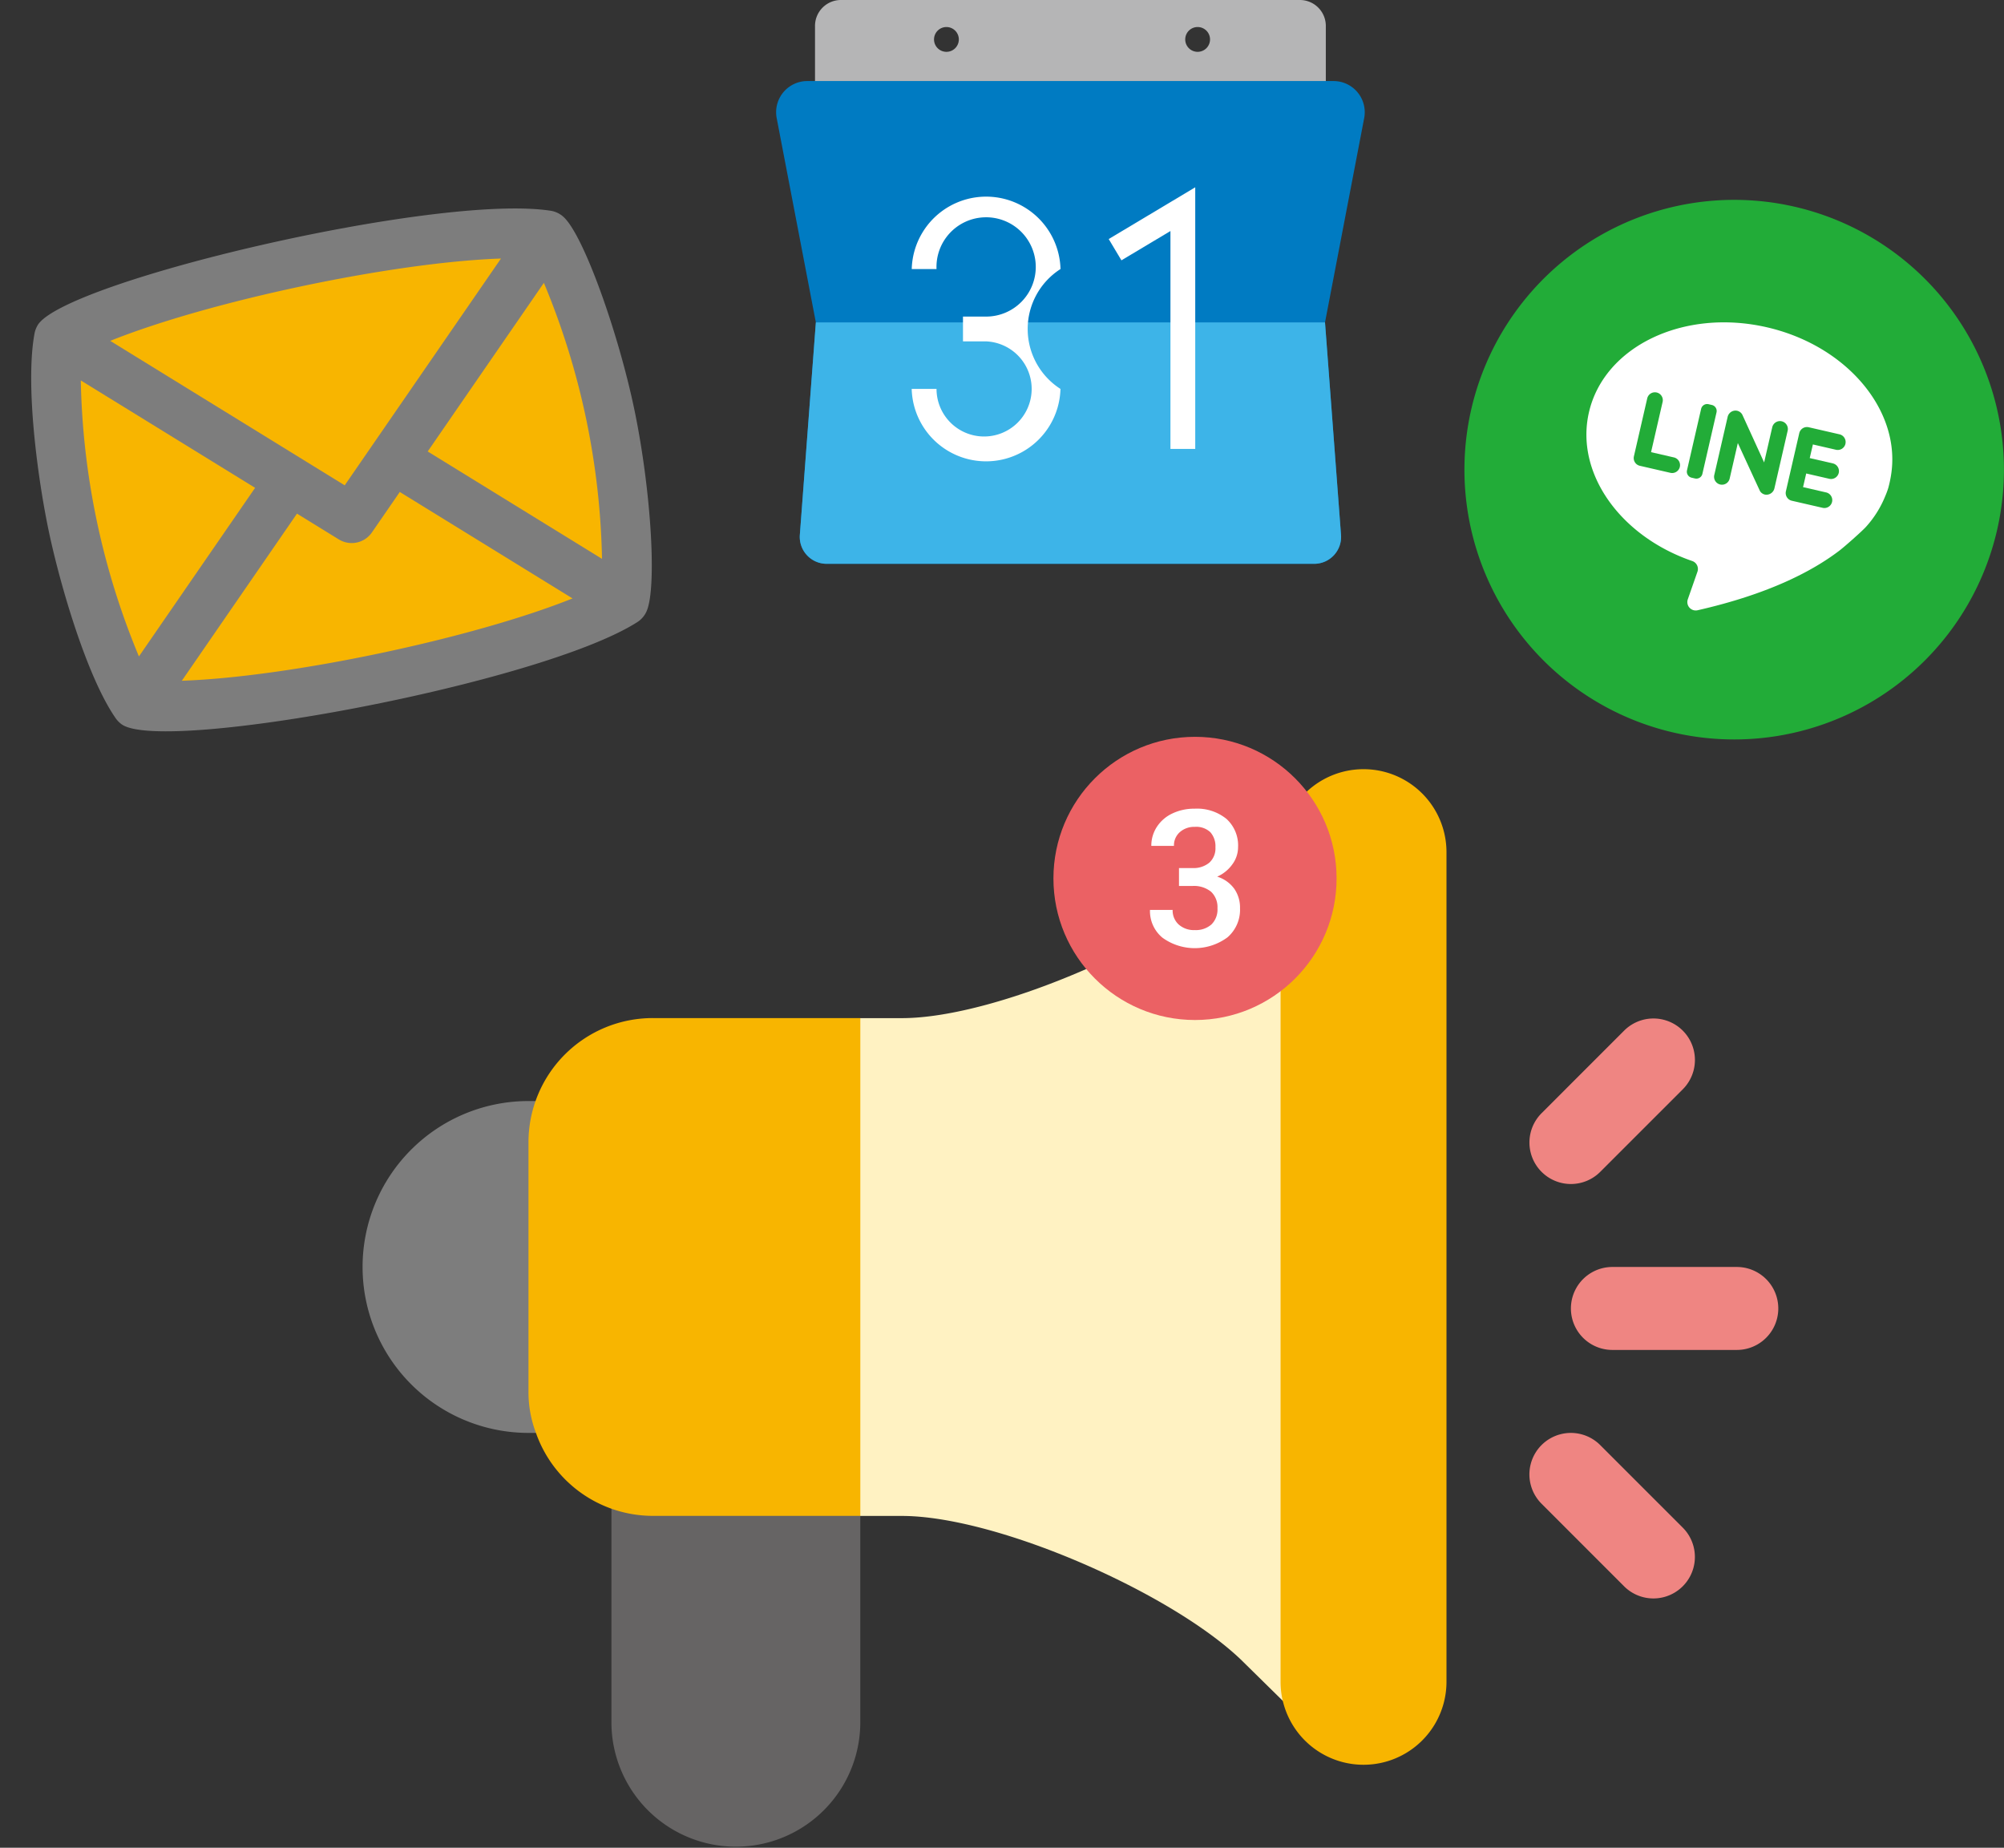 <svg xmlns="http://www.w3.org/2000/svg" xmlns:xlink="http://www.w3.org/1999/xlink" width="220.414" height="203.192" viewBox="0 0 220.414 203.192">
  <rect x="0" y="0" width="220.414" height="203.192" fill="#333333" stroke="none"/>
  <defs>
    <clipPath id="clip-path">
      <rect id="Rectangle_7" data-name="Rectangle 7" width="65.78" height="52.076" transform="translate(2238.326 2983.361) rotate(-11.896)" fill="none"/>
    </clipPath>
  </defs>
  <g id="Group_197" data-name="Group 197" transform="translate(-2054.326 -1742.413)">
    <g id="Group_19" data-name="Group 19" transform="translate(-184 -1208)">
      <path id="Path_151" data-name="Path 151" d="M2332.947,3112.549v27.371a13.686,13.686,0,0,1-27.371,0v-27.371a4.516,4.516,0,0,1,4.561-4.562h18.248A4.517,4.517,0,0,1,2332.947,3112.549Z" fill="#666464"/>
      <path id="Path_152" data-name="Path 152" d="M2301.014,3071.493h-4.562a18.247,18.247,0,0,0,0,36.494h4.562a4.517,4.517,0,0,0,4.562-4.562v-27.371A4.516,4.516,0,0,0,2301.014,3071.493Z" fill="#7d7d7d"/>
      <path id="Path_153" data-name="Path 153" d="M2429.353,3098.864h-13.685a4.562,4.562,0,0,1,0-9.124h13.685a4.562,4.562,0,0,1,0,9.124Z" fill="#ef8582"/>
      <path id="Path_154" data-name="Path 154" d="M2417,3124.9l-9.123-9.124a4.561,4.561,0,0,1,6.45-6.451l9.124,9.124A4.562,4.562,0,0,1,2417,3124.9Z" fill="#ef8582"/>
      <path id="Path_155" data-name="Path 155" d="M2407.881,3079.28a4.56,4.56,0,0,1,0-6.451l9.123-9.124a4.562,4.562,0,0,1,6.451,6.451l-9.124,9.124A4.559,4.559,0,0,1,2407.881,3079.28Z" fill="#ef8582"/>
      <path id="Path_156" data-name="Path 156" d="M2342.07,3066.931v42.424l-9.123,7.756h-22.81a13.642,13.642,0,0,1-12.864-9.124,12.655,12.655,0,0,1-.821-4.562v-27.371a13.666,13.666,0,0,1,13.685-13.685h22.81Z" fill="#f8b500"/>
      <path id="Path_157" data-name="Path 157" d="M2388.3,3044.122v91.236a4.55,4.55,0,0,1-2.829,4.2,4.355,4.355,0,0,1-4.926-1l-5.383-5.292c-7.482-7.481-27.067-16.148-37.651-16.148h-4.561v-54.742h4.561c10.584,0,30.169-8.668,37.651-16.149l5.383-5.292a4.325,4.325,0,0,1,4.926-1A4.551,4.551,0,0,1,2388.3,3044.122Z" fill="#fff2c2"/>
      <path id="Path_158" data-name="Path 158" d="M2397.42,3044.122v91.236a9.123,9.123,0,1,1-18.247,0v-91.236a9.123,9.123,0,1,1,18.247,0Z" fill="#f8b500"/>
    </g>
    <g id="Group_21" data-name="Group 21" transform="translate(-184 -1208)">
      <path id="Path_159" data-name="Path 159" d="M2381.3,2950.413h-50.486a2.848,2.848,0,0,0-2.847,2.849v9.473h56.182v-9.473A2.85,2.85,0,0,0,2381.3,2950.413Zm-38.879,5.7a1.364,1.364,0,1,1,1.364-1.364A1.364,1.364,0,0,1,2342.423,2956.113Zm27.629,0a1.364,1.364,0,1,1,1.364-1.364A1.364,1.364,0,0,1,2370.052,2956.113Z" fill="#b5b5b6"/>
      <path id="Path_160" data-name="Path 160" d="M2388.369,2963.4l-4.309,22.471,1.76,23.368a2.957,2.957,0,0,1-2.949,3.178h-53.624a2.958,2.958,0,0,1-2.949-3.178l1.762-23.368-4.309-22.471a3.428,3.428,0,0,1,3.367-4.074H2385A3.43,3.43,0,0,1,2388.369,2963.4Z" fill="#007bc2"/>
      <path id="Path_161" data-name="Path 161" d="M2382.871,3012.413h-53.624a2.958,2.958,0,0,1-2.949-3.178l1.762-23.368h56l1.76,23.368A2.957,2.957,0,0,1,2382.871,3012.413Z" fill="#3db4e8"/>
      <g id="Group_20" data-name="Group 20">
        <path id="Path_162" data-name="Path 162" d="M2354.969,2980a8.185,8.185,0,0,0-16.364,0h2.727a5.46,5.46,0,1,1,5.455,5.227h-2.545v2.727h2.545a5.232,5.232,0,1,1-5.455,5.228H2338.6a8.185,8.185,0,0,0,16.364,0,7.827,7.827,0,0,1,0-13.182Z" fill="#fff"/>
        <path id="Path_163" data-name="Path 163" d="M2360.269,2976.7l1.4,2.341,5.391-3.222v23.96h2.727V2971.01Z" fill="#fff"/>
      </g>
    </g>
    <g id="Group_24" data-name="Group 24" transform="translate(-184 -1208)">
      <path id="Path_164" data-name="Path 164" d="M2298.488,2976.261s-7.657-1.192-27.42,2.972-26.289,8.342-26.289,8.342-1.241,7.427,1.557,20.707,6.929,19.575,6.929,19.575,7.657,1.191,27.42-2.972,26.289-8.342,26.289-8.342,1.24-7.427-1.558-20.707-6.928-19.575-6.928-19.575Zm0,0" fill="#f8b500"/>
      <path id="Path_165" data-name="Path 165" d="M2253.265,3027.857l16.958-24.607,4.522-6.562,6.785,4.18,25.444,15.675s-6.526,4.179-26.289,8.342-27.42,2.972-27.42,2.972Zm0,0" fill="#f8b500"/>
      <g id="Group_23" data-name="Group 23">
        <g id="Group_22" data-name="Group 22" clip-path="url(#clip-path)">
          <path id="Path_166" data-name="Path 166" d="M2298.488,2976.261l-16.958,24.607-4.522,6.562-6.785-4.18-25.444-15.675s6.526-4.179,26.289-8.342,27.42-2.972,27.42-2.972Zm0,0" fill="#f8b500"/>
          <path id="Path_167" data-name="Path 167" d="M2309.448,3017.62c1.151-2.643.48-13.471-1.388-22.341-1.742-8.266-5.508-18.921-7.733-20.993a2.7,2.7,0,0,0-1.424-.695c-12.417-1.932-53.456,7.748-56.425,12.567a2.84,2.84,0,0,0-.354.926c-1.037,5.594.328,15.863,1.569,21.755,1.247,5.921,4.2,16.019,7.355,20.557a2.8,2.8,0,0,0,.684.686c4.673,3.218,46.126-4.494,56.7-11.264a2.7,2.7,0,0,0,1.017-1.2Zm-24.08-17.561,12.778-18.541a82.862,82.862,0,0,1,6.394,30.352Zm8.059-21.215-17.187,24.94-25.788-15.887c10.979-4.4,31.092-8.647,42.975-9.053Zm-39.821,43.756a82.883,82.883,0,0,1-6.394-30.353l19.173,11.811Zm4.72,2.674,12.665-18.378,4.6,2.834a2.7,2.7,0,0,0,3.641-.767l3.066-4.449,19,11.707c-10.98,4.4-31.095,8.646-42.975,9.053Zm0,0" fill="#7d7d7d"/>
        </g>
      </g>
    </g>
    <g id="Group_25" data-name="Group 25" transform="translate(-184 -1208)">
      <path id="Path_168" data-name="Path 168" d="M2457.978,3008.709a29.669,29.669,0,1,1-22.265-35.563,29.668,29.668,0,0,1,22.265,35.563Zm0,0" fill="#22ac38"/>
      <path id="Path_169" data-name="Path 169" d="M2445.66,3005.013a8.52,8.52,0,0,0,.361-.971,12.853,12.853,0,0,0,.28-1.289c1.205-7.077-4.762-14.308-13.642-16.35-9.137-2.1-17.9,2.087-19.571,9.356-1.537,6.68,3.452,13.637,11.365,16.35a.922.922,0,0,1,.569,1.178l-1.059,3.028a.924.924,0,0,0,1.08,1.206c7.61-1.73,12.489-4.189,15.612-6.573.569-.434,2.487-2.133,2.906-2.6a11.359,11.359,0,0,0,2.1-3.335Zm0,0" fill="#fff"/>
      <path id="Path_170" data-name="Path 170" d="M2419.922,3000.137l1.275-5.543a.869.869,0,0,0-1.693-.39l-1.469,6.39a.868.868,0,0,0,.652,1.041l3.385.779a.869.869,0,0,0,.389-1.693Zm0,0" fill="#22ac38"/>
      <path id="Path_171" data-name="Path 171" d="M2424.754,3003.03l-.37-.085a.678.678,0,0,1-.509-.814l1.554-6.759a.678.678,0,0,1,.813-.509l.37.085a.678.678,0,0,1,.509.813l-1.554,6.759a.678.678,0,0,1-.813.51Zm0,0" fill="#22ac38"/>
      <path id="Path_172" data-name="Path 172" d="M2433.257,2997.367l-.9,3.9s-2.366-5.185-2.4-5.255a.865.865,0,0,0-.6-.435.891.891,0,0,0-1.016.693l-1.461,6.355a.869.869,0,1,0,1.693.389l.892-3.88s2.408,5.236,2.448,5.3a.863.863,0,0,0,.519.363.9.9,0,0,0,1.057-.685l1.462-6.355a.869.869,0,0,0-1.693-.389Zm0,0" fill="#22ac38"/>
      <path id="Path_173" data-name="Path 173" d="M2441.3,2999.216a.87.87,0,0,0-.652-1.041l-3.386-.778a.867.867,0,0,0-1.04.651l-1.47,6.39a.869.869,0,0,0,.652,1.041l3.385.778a.868.868,0,1,0,.389-1.692l-2.539-.584.346-1.5,2.539.584a.868.868,0,1,0,.389-1.693l-2.539-.584.346-1.5,2.539.584a.868.868,0,0,0,1.041-.651Zm0,0" fill="#22ac38"/>
    </g>
    <g id="Group_27" data-name="Group 27" transform="translate(-184 -1208)">
      <circle id="Ellipse_15" data-name="Ellipse 15" cx="15.571" cy="15.571" r="15.571" transform="translate(2354.19 3031.44)" fill="#eb6164"/>
      <g id="Group_26" data-name="Group 26">
        <path id="Path_174" data-name="Path 174" d="M2368,3045.873h1.517a2.715,2.715,0,0,0,1.82-.595,2.123,2.123,0,0,0,.671-1.692,2.313,2.313,0,0,0-.558-1.655,2.254,2.254,0,0,0-1.707-.589,2.376,2.376,0,0,0-1.65.579,1.933,1.933,0,0,0-.646,1.512h-2.491a3.768,3.768,0,0,1,.61-2.091,4.09,4.09,0,0,1,1.7-1.471,5.535,5.535,0,0,1,2.444-.528,5.13,5.13,0,0,1,3.511,1.123,3.937,3.937,0,0,1,1.276,3.12,3.166,3.166,0,0,1-.641,1.892,4.016,4.016,0,0,1-1.655,1.338,3.664,3.664,0,0,1,1.871,1.322,3.62,3.62,0,0,1,.64,2.152,4.006,4.006,0,0,1-1.378,3.2,6.051,6.051,0,0,1-7.15.042,3.782,3.782,0,0,1-1.374-3.055h2.492a2.082,2.082,0,0,0,.661,1.6,2.506,2.506,0,0,0,1.778.615,2.585,2.585,0,0,0,1.824-.615,2.3,2.3,0,0,0,.667-1.784,2.33,2.33,0,0,0-.7-1.814,2.984,2.984,0,0,0-2.071-.635H2368Z" fill="#fff"/>
      </g>
    </g>
  </g>
</svg>

